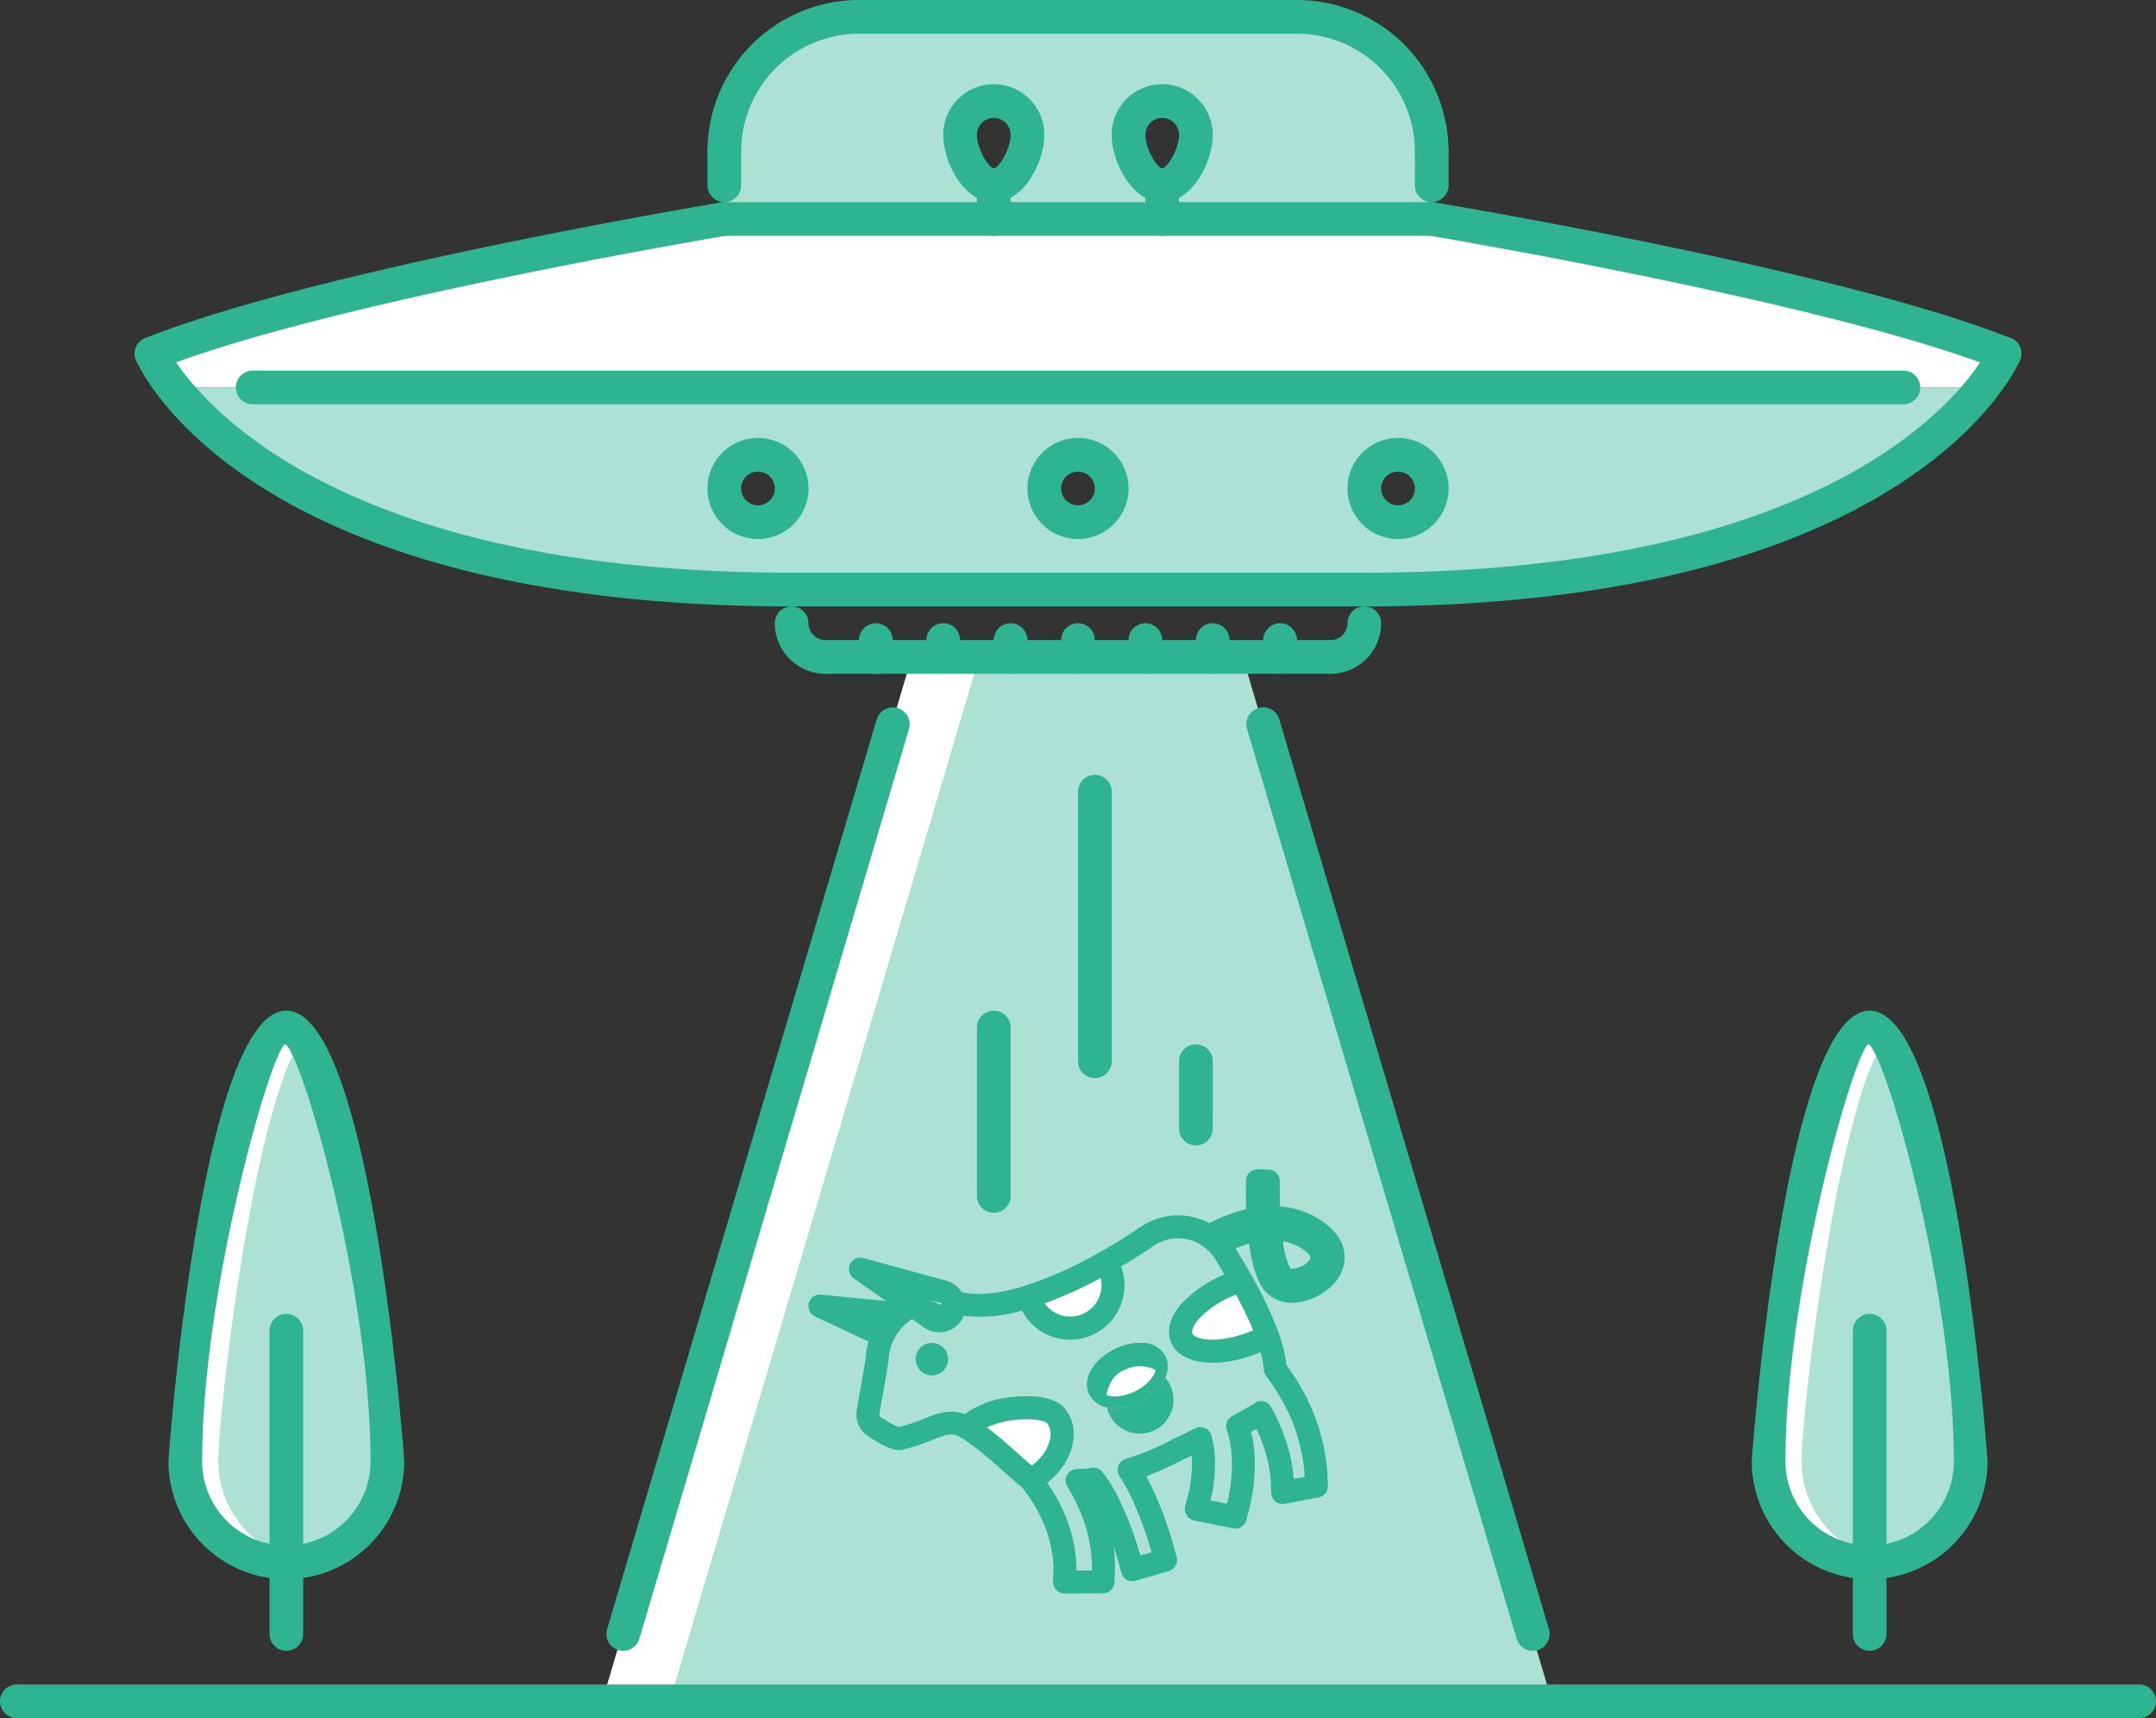 <svg id="Group_415884" data-name="Group 415884" xmlns="http://www.w3.org/2000/svg" width="257.571" height="205.252" viewBox="0 0 257.571 205.252">
  <rect x="0" y="0" width="257.571" height="205.252" fill="#333333" stroke="none"/>
  <g id="Group_415878" data-name="Group 415878">
    <path id="Path_227680" data-name="Path 227680" d="M140.873,716.89c6.681,0,12.073,45.155,12.073,51.8a12.073,12.073,0,0,1-24.146,0c0-6.642,5.392-51.8,12.073-51.8Z" transform="translate(-106.746 -594.142)" fill="#ace1d3"/>
    <path id="Path_227681" data-name="Path 227681" d="M132.824,768.687c0-5.959,4.342-42.907,10.061-50.437a2.778,2.778,0,0,0-2.012-1.359c-6.681,0-12.073,45.155-12.073,51.8a11.9,11.9,0,0,0,14.085,11.873,12.029,12.029,0,0,1-10.061-11.873Z" transform="translate(-106.746 -594.142)" fill="#fff"/>
    <path id="Path_227682" data-name="Path 227682" d="M1245.593,716.89c6.681,0,12.073,45.155,12.073,51.8a12.073,12.073,0,0,1-24.146,0c0-6.642,5.392-51.8,12.073-51.8Z" transform="translate(-1022.313 -594.142)" fill="#ace1d3"/>
    <path id="Path_227683" data-name="Path 227683" d="M1237.544,768.687c0-5.959,4.342-42.907,10.061-50.437a2.781,2.781,0,0,0-2.012-1.359c-6.681,0-12.073,45.155-12.073,51.8a11.9,11.9,0,0,0,14.085,11.873,12.029,12.029,0,0,1-10.061-11.873Z" transform="translate(-1022.313 -594.142)" fill="#fff"/>
    <path id="Path_227684" data-name="Path 227684" d="M496.758,458.34,533.7,583.1H420.25L457.236,458.34h39.522Z" transform="translate(-348.293 -379.861)" fill="#ace1d3"/>
    <path id="Path_227685" data-name="Path 227685" d="M460.9,458.34h-3.662L420.25,583.1H428.3L465.285,458.34Z" transform="translate(-348.293 -379.861)" fill="#fff"/>
    <path id="Path_227686" data-name="Path 227686" d="M520.968,11.75h52.319a16.094,16.094,0,0,1,16.1,16.1V35.9H504.87V27.848a16.094,16.094,0,0,1,16.1-16.1Zm20.122,14.087a4.024,4.024,0,1,0-8.047,0c0,2.212,1.812,6.037,4.024,6.037s4.024-3.825,4.024-6.037Zm16.1,6.037c2.212,0,4.024-3.825,4.024-6.037a4.024,4.024,0,1,0-8.047,0c0,2.212,1.811,6.037,4.024,6.037Z" transform="translate(-418.424 -9.738)" fill="#ace1d3"/>
    <path id="Path_227687" data-name="Path 227687" d="M324.028,172.9H107.906a19.509,19.509,0,0,1-2.616-4.024c20.122-8.049,68.417-16.1,68.417-16.1h84.516s48.3,8.049,68.417,16.1a19.562,19.562,0,0,1-2.613,4.024Z" transform="translate(-87.262 -126.62)" fill="#fff"/>
    <path id="Path_227688" data-name="Path 227688" d="M120.57,270.3H336.691c-6.08,7.767-24.752,24.148-73.852,24.148H194.42c-49.1,0-67.774-16.381-73.85-24.148ZM190.4,286.4a4.024,4.024,0,1,0-4.024-4.024A4.037,4.037,0,0,0,190.4,286.4Zm38.232,0a4.024,4.024,0,1,0-4.024-4.024,4.037,4.037,0,0,0,4.024,4.024Zm38.232,0a4.024,4.024,0,1,0-4.024-4.024,4.037,4.037,0,0,0,4.024,4.024Z" transform="translate(-99.926 -224.018)" fill="#ace1d3"/>
    <path id="Path_227689" data-name="Path 227689" d="M96.03,161.143a2.011,2.011,0,0,1-.747-3.878c20.093-8.037,66.854-15.886,68.833-16.217a2.012,2.012,0,1,1,.659,3.969c-.479.079-48.311,8.1-68,15.98a1.97,1.97,0,0,1-.747.146Z" transform="translate(-77.92 -116.874)" fill="#2fb491"/>
    <path id="Path_227690" data-name="Path 227690" d="M172.5,267.231c-64.972,0-77.8-28.192-78.316-29.39a2.012,2.012,0,0,1,3.695-1.6c.149.334,12.683,26.961,74.621,26.961a2.013,2.013,0,0,1,0,4.025Z" transform="translate(-77.918 -194.79)" fill="#2fb491"/>
    <path id="Path_227691" data-name="Path 227691" d="M1057.625,161.137a2,2,0,0,1-.746-.146c-19.691-7.876-67.522-15.9-68-15.98a2.012,2.012,0,1,1,.661-3.969c1.981.33,48.742,8.179,68.833,16.217a2.01,2.01,0,0,1-.747,3.878Z" transform="translate(-818.164 -116.867)" fill="#2fb491"/>
    <path id="Path_227692" data-name="Path 227692" d="M942.2,267.232a2.012,2.012,0,0,1,0-4.024c62.346,0,74.5-26.682,74.619-26.954a2.01,2.01,0,1,1,3.693,1.587c-.509,1.2-13.338,29.39-78.312,29.39Z" transform="translate(-779.208 -194.791)" fill="#2fb491"/>
    <path id="Path_227693" data-name="Path 227693" d="M580.128,145.054H495.612a2.012,2.012,0,1,1,0-4.024h84.516a2.012,2.012,0,1,1,0,4.024Z" transform="translate(-409.084 -116.882)" fill="#2fb491"/>
    <path id="Path_227694" data-name="Path 227694" d="M611.039,403.6H542.622a2.012,2.012,0,0,1,0-4.024h68.417a2.012,2.012,0,1,1,0,4.024Z" transform="translate(-448.045 -331.163)" fill="#2fb491"/>
    <path id="Path_227695" data-name="Path 227695" d="M363.755,262.584h-197.2a2.012,2.012,0,1,1,0-4.024h197.2a2.012,2.012,0,1,1,0,4.024Z" transform="translate(-136.367 -214.288)" fill="#2fb491"/>
    <path id="Path_227696" data-name="Path 227696" d="M495.612,20.122A2.012,2.012,0,0,1,493.6,18.11,18.13,18.13,0,0,1,511.71,0a2.012,2.012,0,1,1,0,4.024A14.1,14.1,0,0,0,497.625,18.11a2.011,2.011,0,0,1-2.014,2.012Z" transform="translate(-409.084)" fill="#2fb491"/>
    <path id="Path_227697" data-name="Path 227697" d="M911.3,20.122a2.011,2.011,0,0,1-2.012-2.012A14.1,14.1,0,0,0,895.2,4.024,2.012,2.012,0,0,1,895.2,0a18.13,18.13,0,0,1,18.11,18.11,2.01,2.01,0,0,1-2.012,2.012Z" transform="translate(-740.255)" fill="#2fb491"/>
    <path id="Path_227698" data-name="Path 227698" d="M641.951,4.024H589.632a2.012,2.012,0,0,1,0-4.024h52.319a2.012,2.012,0,1,1,0,4.024Z" transform="translate(-487.006)" fill="#2fb491"/>
    <path id="Path_227699" data-name="Path 227699" d="M499.637,309.577a2.012,2.012,0,1,0,2.012,2.012,2.015,2.015,0,0,0-2.012-2.012Zm0,8.048a6.037,6.037,0,1,1,6.037-6.037,6.044,6.044,0,0,1-6.037,6.037Z" transform="translate(-409.084 -253.233)" fill="#2fb491"/>
    <path id="Path_227700" data-name="Path 227700" d="M722.927,309.577a2.012,2.012,0,1,0,2.012,2.012,2.015,2.015,0,0,0-2.012-2.012Zm0,8.048a6.037,6.037,0,1,1,6.037-6.037,6.044,6.044,0,0,1-6.037,6.037Z" transform="translate(-594.142 -253.233)" fill="#2fb491"/>
    <path id="Path_227701" data-name="Path 227701" d="M946.227,309.577a2.012,2.012,0,1,0,2.012,2.012,2.016,2.016,0,0,0-2.012-2.012Zm0,8.048a6.037,6.037,0,1,1,6.037-6.037,6.044,6.044,0,0,1-6.037,6.037Z" transform="translate(-779.208 -253.233)" fill="#2fb491"/>
    <path id="Path_227702" data-name="Path 227702" d="M495.612,102.077a2.012,2.012,0,0,1-2.012-2.012V96.042a2.013,2.013,0,0,1,4.025,0v4.024a2.012,2.012,0,0,1-2.014,2.012Z" transform="translate(-409.084 -77.93)" fill="#2fb491"/>
    <path id="Path_227703" data-name="Path 227703" d="M989.212,102.077a2.011,2.011,0,0,1-2.012-2.012V96.042a2.012,2.012,0,0,1,4.024,0v4.024a2.011,2.011,0,0,1-2.012,2.012Z" transform="translate(-818.168 -77.93)" fill="#2fb491"/>
    <path id="Path_227704" data-name="Path 227704" d="M425.1,606.3a2.068,2.068,0,0,1-.572-.082,2.012,2.012,0,0,1-1.358-2.5l32.2-108.663a2.012,2.012,0,1,1,3.859,1.14l-32.2,108.663a2.016,2.016,0,0,1-1.93,1.442Z" transform="translate(-350.642 -409.095)" fill="#2fb491"/>
    <path id="Path_227705" data-name="Path 227705" d="M903.878,606.3a2.016,2.016,0,0,1-1.93-1.442l-32.2-108.663a2.012,2.012,0,1,1,3.859-1.14l32.2,108.663a2.014,2.014,0,0,1-1.356,2.5,2.082,2.082,0,0,1-.574.082Z" transform="translate(-720.761 -409.095)" fill="#2fb491"/>
    <path id="Path_227706" data-name="Path 227706" d="M546.647,431.129a6.045,6.045,0,0,1-6.037-6.037,2.012,2.012,0,1,1,4.024,0,2.015,2.015,0,0,0,2.012,2.012,2.013,2.013,0,0,1,0,4.025Z" transform="translate(-448.045 -350.639)" fill="#2fb491"/>
    <path id="Path_227707" data-name="Path 227707" d="M918.7,431.129a2.013,2.013,0,0,1,0-4.025,2.016,2.016,0,0,0,2.012-2.012,2.012,2.012,0,0,1,4.024,0,6.042,6.042,0,0,1-6.036,6.037Z" transform="translate(-759.731 -350.639)" fill="#2fb491"/>
    <path id="Path_227708" data-name="Path 227708" d="M626.5,450.605H566.132a2.013,2.013,0,0,1,0-4.025H626.5a2.013,2.013,0,0,1,0,4.025Z" transform="translate(-467.529 -370.115)" fill="#2fb491"/>
    <path id="Path_227709" data-name="Path 227709" d="M648.392,440.867a2.011,2.011,0,0,1-2.012-2.012v-2.014a2.012,2.012,0,1,1,4.024,0v2.014a2.01,2.01,0,0,1-2.012,2.012Z" transform="translate(-535.705 -360.377)" fill="#2fb491"/>
    <path id="Path_227710" data-name="Path 227710" d="M601.382,440.867a2.011,2.011,0,0,1-2.012-2.012v-2.014a2.012,2.012,0,1,1,4.024,0v2.014a2.011,2.011,0,0,1-2.012,2.012Z" transform="translate(-496.744 -360.377)" fill="#2fb491"/>
    <path id="Path_227711" data-name="Path 227711" d="M695.4,440.867a2.011,2.011,0,0,1-2.012-2.012v-2.014a2.012,2.012,0,1,1,4.024,0v2.014a2.011,2.011,0,0,1-2.012,2.012Z" transform="translate(-574.665 -360.377)" fill="#2fb491"/>
    <path id="Path_227712" data-name="Path 227712" d="M742.412,440.867a2.011,2.011,0,0,1-2.012-2.012v-2.014a2.012,2.012,0,1,1,4.024,0v2.014a2.011,2.011,0,0,1-2.012,2.012Z" transform="translate(-613.626 -360.377)" fill="#2fb491"/>
    <path id="Path_227713" data-name="Path 227713" d="M789.422,440.867a2.012,2.012,0,0,1-2.012-2.012v-2.014a2.012,2.012,0,1,1,4.024,0v2.014a2.011,2.011,0,0,1-2.012,2.012Z" transform="translate(-652.587 -360.377)" fill="#2fb491"/>
    <path id="Path_227714" data-name="Path 227714" d="M836.432,440.867a2.012,2.012,0,0,1-2.012-2.012v-2.014a2.012,2.012,0,1,1,4.024,0v2.014a2.011,2.011,0,0,1-2.012,2.012Z" transform="translate(-691.548 -360.377)" fill="#2fb491"/>
    <path id="Path_227715" data-name="Path 227715" d="M883.442,440.867a2.011,2.011,0,0,1-2.012-2.012v-2.014a2.012,2.012,0,1,1,4.024,0v2.014a2.011,2.011,0,0,1-2.012,2.012Z" transform="translate(-730.509 -360.377)" fill="#2fb491"/>
    <path id="Path_227716" data-name="Path 227716" d="M781.687,62.784a2.016,2.016,0,0,0-2.012,2.014c0,1.651,1.359,3.926,2.012,4.024.652-.1,2.012-2.375,2.012-4.024a2.018,2.018,0,0,0-2.012-2.014Zm0,10.063c-3.632,0-6.037-4.846-6.037-8.049a6.037,6.037,0,1,1,12.075,0c0,3.2-2.406,8.049-6.037,8.049Z" transform="translate(-642.841 -48.699)" fill="#2fb491"/>
    <path id="Path_227717" data-name="Path 227717" d="M801.172,125.577a2.012,2.012,0,0,1-2.012-2.012v-4.024a2.012,2.012,0,0,1,4.024,0v4.024a2.01,2.01,0,0,1-2.012,2.012Z" transform="translate(-662.325 -97.406)" fill="#2fb491"/>
    <path id="Path_227718" data-name="Path 227718" d="M664.167,62.784a2.015,2.015,0,0,0-2.012,2.014c0,1.651,1.359,3.926,2.012,4.024.652-.1,2.012-2.375,2.012-4.024a2.016,2.016,0,0,0-2.012-2.014Zm0,10.063c-3.63,0-6.037-4.846-6.037-8.049a6.037,6.037,0,0,1,12.075,0c0,3.2-2.407,8.049-6.037,8.049Z" transform="translate(-545.443 -48.699)" fill="#2fb491"/>
    <path id="Path_227719" data-name="Path 227719" d="M683.652,125.577a2.011,2.011,0,0,1-2.012-2.012v-4.024a2.012,2.012,0,1,1,4.024,0v4.024a2.01,2.01,0,0,1-2.012,2.012Z" transform="translate(-564.927 -97.406)" fill="#2fb491"/>
    <path id="Path_227720" data-name="Path 227720" d="M683.652,729.288a2.011,2.011,0,0,1-2.012-2.012V707.152a2.012,2.012,0,1,1,4.024,0v20.122a2.011,2.011,0,0,1-2.012,2.014Z" transform="translate(-564.927 -584.404)" fill="#2fb491"/>
    <path id="Path_227721" data-name="Path 227721" d="M754.192,576.831a2.012,2.012,0,0,1-2.012-2.012v-32.2a2.012,2.012,0,0,1,4.024,0v32.2a2.012,2.012,0,0,1-2.012,2.012Z" transform="translate(-623.389 -448.045)" fill="#2fb491"/>
    <path id="Path_227722" data-name="Path 227722" d="M824.682,740.723a2.011,2.011,0,0,1-2.012-2.012v-8.049a2.012,2.012,0,0,1,4.024,0v8.049a2.011,2.011,0,0,1-2.012,2.012Z" transform="translate(-681.81 -603.888)" fill="#2fb491"/>
    <path id="Path_227723" data-name="Path 227723" d="M255.559,1179.264H2.012a2.012,2.012,0,1,1,0-4.024H255.559a2.012,2.012,0,1,1,0,4.024Z" transform="translate(0 -974.012)" fill="#2fb491"/>
    <path id="Path_227724" data-name="Path 227724" d="M1294.772,956.934a2.011,2.011,0,0,1-2.012-2.012V918.7a2.012,2.012,0,1,1,4.024,0v36.221a2.011,2.011,0,0,1-2.012,2.012Z" transform="translate(-1071.409 -759.731)" fill="#2fb491"/>
    <path id="Path_227725" data-name="Path 227725" d="M1236.182,709.141c-1.687.913-9.909,29.344-9.909,49.828a10.061,10.061,0,0,0,20.122,0c0-20.482-8.222-48.917-10.213-49.828Zm.152,63.912a14.1,14.1,0,0,1-14.085-14.085c0-.539,3.938-53.829,14.085-53.829s14.085,53.29,14.085,53.829a14.1,14.1,0,0,1-14.085,14.085Z" transform="translate(-1012.972 -584.404)" fill="#2fb491"/>
    <path id="Path_227726" data-name="Path 227726" d="M190.052,956.934a2.011,2.011,0,0,1-2.012-2.012V918.7a2.012,2.012,0,1,1,4.024,0v36.221a2.011,2.011,0,0,1-2.012,2.012Z" transform="translate(-155.843 -759.731)" fill="#2fb491"/>
    <path id="Path_227727" data-name="Path 227727" d="M131.454,709.141c-1.688.913-9.909,29.344-9.909,49.828a10.061,10.061,0,0,0,20.122,0c0-20.482-8.22-48.917-10.213-49.828Zm.152,63.912a14.1,14.1,0,0,1-14.087-14.085c0-.539,3.938-53.829,14.087-53.829s14.085,53.29,14.085,53.829a14.1,14.1,0,0,1-14.085,14.085Z" transform="translate(-97.398 -584.404)" fill="#2fb491"/>
  </g>
  <g id="Group_415883" data-name="Group 415883" transform="translate(96.576 139.694)">
    <path id="Path_227728" data-name="Path 227728" d="M882.114,858.123a2.869,2.869,0,0,1-2.128-.815c-.606-.637-1.461-2.012-1.873-6.6a1.37,1.37,0,0,1,1.324-1.493,9.181,9.181,0,0,1,4.96,1.2h0c2.389,1.389,2.772,2.885,2.674,3.9a4.606,4.606,0,0,1-3.306,3.513A5.063,5.063,0,0,1,882.114,858.123Zm-.19-2.76a1.915,1.915,0,0,0,.947-.125,2.212,2.212,0,0,0,1.473-1.19c.012-.122-.207-.613-1.325-1.262a6.061,6.061,0,0,0-2-.724A8.021,8.021,0,0,0,881.924,855.363Zm-.041-.012Z" transform="translate(-824.33 -843.501)" fill="#2fb491"/>
    <path id="Path_227729" data-name="Path 227729" d="M846.828,831.792a4.141,4.141,0,0,1-3.073-1.223c-.991-1.039-1.669-2.957-2.06-5.84a16.354,16.354,0,0,0-3.08,1.253,1.369,1.369,0,0,1-1.627-.271,5.309,5.309,0,0,0-.854-.726,1.371,1.371,0,0,1,.1-2.332,22.479,22.479,0,0,1,2.591-1.229,17.805,17.805,0,0,1,2.527-.8c-.068-1.75-.041-3.128-.034-3.433a1.37,1.37,0,0,1,1.368-1.336h.034l1.308.031a1.371,1.371,0,0,1,1.337,1.4c-.009.368-.027,1.5.031,3a10.224,10.224,0,0,1,4.371,1.346h0c1.351.786,3.579,2.5,3.318,5.156a4.9,4.9,0,0,1-1.586,3.058,7.253,7.253,0,0,1-2.6,1.567A6.353,6.353,0,0,1,846.828,831.792Zm-.188-4.07a1.915,1.915,0,0,0,.947-.125,2.213,2.213,0,0,0,1.473-1.19h0c.012-.122-.207-.611-1.325-1.262a6.06,6.06,0,0,0-2-.724A8.021,8.021,0,0,0,846.639,827.722Z" transform="translate(-789.045 -815.86)" fill="#2fb491"/>
    <path id="Path_227730" data-name="Path 227730" d="M572.923,909.471a1.362,1.362,0,0,1-.584-.13l-7.518-3.539a1.37,1.37,0,0,1,.716-2.6l9.532.937a1.37,1.37,0,0,1,.733,2.425,5.954,5.954,0,0,0-1.633,2.113,1.366,1.366,0,0,1-1.245.8Z" transform="translate(-564.034 -888.24)" fill="#2fb491"/>
    <path id="Path_227731" data-name="Path 227731" d="M674.2,995.033a1.357,1.357,0,0,1-.878-.32,25.61,25.61,0,0,0-2.222-1.7,1.369,1.369,0,0,1,1.519-2.279h0l0,0a27.685,27.685,0,0,1,2.409,1.834l.051.043h0a1.37,1.37,0,0,1-.88,2.419Z" transform="translate(-652.258 -960.602)" fill="#2fb491"/>
    <path id="Path_227732" data-name="Path 227732" d="M622.371,893.1A1.369,1.369,0,0,1,621,891.68l.065-1.724a15.174,15.174,0,0,0-1.673-6.272,17.179,17.179,0,0,0-2.139-3.3l-.692-.586-.051-.045a1.37,1.37,0,0,1,1.663-2.173l.315.217a6.213,6.213,0,0,0,.609-.51c1.558-1.484,2.079-3.575,1.137-4.563-.236-.24-1.56-.591-3.686-.358a8.654,8.654,0,0,0-4.481,1.543,1.546,1.546,0,0,0-.2.221,1.371,1.371,0,0,1-1.818.368c-1.058-.64-1.642-.459-3.5.271A25.3,25.3,0,0,1,603,875.936a1.591,1.591,0,0,1-.356.038c-1.589,0-4.1-1.957-4.127-1.979a3.12,3.12,0,0,1-.966-2.774c.12-.769.284-1.671.457-2.625.277-1.527.563-3.108.673-4.157a8.651,8.651,0,0,1,5.185-7.049,1.364,1.364,0,0,1,1.125.019l2.4,1.13a.429.429,0,0,0,.132.036.4.4,0,0,0,.437-.342c0-.007,0-.014,0-.019a1.369,1.369,0,0,1,1.721-1.2c2.077.56,4.782.331,8.039-.681a47.108,47.108,0,0,0,8.928-4.019c2.212-1.257,3.979-2.424,4.837-3.01a7.916,7.916,0,0,1,8.917,0,8.091,8.091,0,0,1,1.3,1.1,7.955,7.955,0,0,1,1.1,1.457l.074.125c.111.187.236.4.38.635.5.824.976,1.644,1.426,2.44a1.37,1.37,0,0,1-.791,1.984c-.354.108-.724.24-1.1.392a12.079,12.079,0,0,0-4.251,2.74c-.788.853-1.014,1.549-.887,1.863.31.769,3.163,1.269,6.89-.233a14.075,14.075,0,0,0,1.443-.671,1.37,1.37,0,0,1,1.952.777,17.521,17.521,0,0,1,.954,3.906c.491.661.966,1.368,1.409,2.1a23.976,23.976,0,0,1,3.467,10.573h0l.068,1.741a1.369,1.369,0,0,1-1.116,1.4l-4.029.755a1.371,1.371,0,0,1-1.622-1.293L647,879.369a16.434,16.434,0,0,0-.919-4.046,19.443,19.443,0,0,0-.772-1.89c-.212.123-.43.245-.637.36a15.519,15.519,0,0,1,.419,3,22.218,22.218,0,0,1-.546,5.791l0,.017c0,.01-.005.021-.007.029l-.431,1.69a1.369,1.369,0,0,1-1.6,1l-4.659-.945a1.371,1.371,0,0,1-1.056-1.681l.43-1.687a14.764,14.764,0,0,0,.363-2.649,13.44,13.44,0,0,0-.012-1.748l-1.127.553a44.322,44.322,0,0,1-4.3,1.94c.317.584.627,1.209.928,1.868a44.824,44.824,0,0,1,2.228,6.075l.467,1.69a1.37,1.37,0,0,1-.935,1.68l-3.962,1.161a1.368,1.368,0,0,1-1.7-.945l-.469-1.681c-.1-.378-.269-.916-.485-1.553a14.938,14.938,0,0,1,.19,2.615l-.067,1.746a1.37,1.37,0,0,1-1.363,1.318l-4.594.021ZM620.3,879.86a19.387,19.387,0,0,1,1.55,2.608,17.534,17.534,0,0,1,1.955,7.558v.021l-.012.31,1.851-.009.017-.433a17.2,17.2,0,0,0-1.4-6.555,20.524,20.524,0,0,0-1.544-3.031,1.371,1.371,0,0,1,1.021-2.084,5.447,5.447,0,0,1,.923-.036,3.462,3.462,0,0,0,.89-.125,1.369,1.369,0,0,1,1.32.471,17.088,17.088,0,0,1,2.108,3.455,41.272,41.272,0,0,1,2.353,6.21l.1.344,1.336-.392-.106-.384a42.086,42.086,0,0,0-2.08-5.674,23.668,23.668,0,0,0-1.635-3.037,1.369,1.369,0,0,1,.784-2.065,30.092,30.092,0,0,0,5.5-2.3c.82-.4,1.748-.861,2.8-1.351a1.369,1.369,0,0,1,1.9.865,13.114,13.114,0,0,1,.392,4.284,17.6,17.6,0,0,1-.443,3.18l-.074.293,1.972.4.11-.43a19.331,19.331,0,0,0,.474-5.032,11.748,11.748,0,0,0-.6-3.349,1.37,1.37,0,0,1,.652-1.668c.649-.342,2.188-1.216,2.524-1.449a1.37,1.37,0,0,1,2.1.349,22.392,22.392,0,0,1,1.633,3.613,18.5,18.5,0,0,1,1.07,4.837h0l.007.152,1.308-.245-.022-.56v-.027a21.249,21.249,0,0,0-3.077-9.243,22.64,22.64,0,0,0-1.288-1.916l-.2-.265a1.377,1.377,0,0,1-.269-.712,12.1,12.1,0,0,0-.4-2.186l-.24.1c-4.868,1.962-9.362,1.409-10.451-1.288-.579-1.445-.075-3.13,1.416-4.745a14.487,14.487,0,0,1,4.964-3.308c-.19-.322-.382-.647-.579-.971-.146-.241-.277-.462-.392-.657l-.077-.13a5.091,5.091,0,0,0-.724-.959,5.312,5.312,0,0,0-.854-.726h0a5.174,5.174,0,0,0-5.832,0c-.9.613-2.245,1.5-3.911,2.481a6.475,6.475,0,0,1-1.608,6.933,6.473,6.473,0,0,1-9.148-.219h0a6.413,6.413,0,0,1-1.048-1.461,17.835,17.835,0,0,1-7.138.611,3.138,3.138,0,0,1-2.923,1.392,3.223,3.223,0,0,1-1.024-.281l-1.812-.853a5.909,5.909,0,0,0-3.013,4.555c-.12,1.154-.416,2.786-.7,4.365-.169.938-.33,1.823-.447,2.561a.382.382,0,0,0,.116.336,11.041,11.041,0,0,0,2.2,1.238,23.469,23.469,0,0,0,2.983-1c1.594-.625,3.111-1.221,4.919-.551a11.582,11.582,0,0,1,5.8-2.026c1.31-.142,4.512-.308,5.943,1.193,2.034,2.133,1.495,5.839-1.229,8.436A8.589,8.589,0,0,1,620.3,879.86Zm-17.614-6.611Zm42.09-2.635Zm0,0Zm-24.43-11.748a3.735,3.735,0,0,0,6.334-3.447,50.8,50.8,0,0,1-6.676,3.031,3.757,3.757,0,0,0,.342.416Zm8.053,12.071c-.082,0-.163,0-.243-.005a3.153,3.153,0,0,1-2.8-1.589c-.9-1.769.377-4.089,2.96-5.4a6.766,6.766,0,0,1,3.3-.779,3.15,3.15,0,0,1,2.8,1.589c.9,1.769-.377,4.089-2.96,5.4h0A6.939,6.939,0,0,1,628.4,870.936Zm2.442-2.008Zm-3.026-.831a3.117,3.117,0,0,0,2.407-.39h0a1.279,1.279,0,1,0-2.407.39Z" transform="translate(-591.777 -842.436)" fill="#2fb491"/>
    <path id="Path_227733" data-name="Path 227733" d="M603.145,886.391a3.154,3.154,0,0,1-.832-.113h0a3.244,3.244,0,0,1-.962-.449l-8.419-5.868a1.37,1.37,0,0,1,1.144-2.445l9.893,2.7a3.148,3.148,0,0,1,2.216,3.8.481.481,0,0,1-.014.053h0a3.149,3.149,0,0,1-3.026,2.317Zm1.707-2.69Zm-1.818-.065a.4.4,0,0,0,.488-.264v0l.005-.019a.4.4,0,0,0-.281-.49L601,882.249l1.907,1.329a.456.456,0,0,0,.123.058Z" transform="translate(-587.498 -866.919)" fill="#2fb491"/>
    <g id="Group_415879" data-name="Group 415879" transform="translate(24.981 9.695)">
      <path id="Path_227734" data-name="Path 227734" d="M727.125,880.48a49.076,49.076,0,0,1-9.195,4.135,5.1,5.1,0,1,0,9.195-4.135Z" transform="translate(-716.56 -879.11)" fill="#fff"/>
      <path id="Path_227735" data-name="Path 227735" d="M716.225,883.111c-.053,0-.106,0-.161,0a6.472,6.472,0,0,1-6.085-4.758,1.368,1.368,0,0,1,.913-1.671,46.97,46.97,0,0,0,8.928-4.02,1.37,1.37,0,0,1,1.82.442,6.472,6.472,0,0,1-5.414,10.01Zm-3.048-4.311a3.585,3.585,0,0,0,.344.416,3.735,3.735,0,0,0,6.334-3.447A51.033,51.033,0,0,1,713.177,878.8Z" transform="translate(-709.929 -872.482)" fill="#2fb491"/>
    </g>
    <g id="Group_415880" data-name="Group 415880" transform="translate(43.097 11.926)">
      <path id="Path_227736" data-name="Path 227736" d="M823.891,900.343c.769,1.907,4.652,2.149,8.672.529a14.93,14.93,0,0,0,1.582-.736h0A43.161,43.161,0,0,0,831,893.53h0c-.4.123-.806.267-1.212.432C825.764,895.573,823.125,898.432,823.891,900.343Z" transform="translate(-822.385 -892.157)" fill="#fff"/>
      <path id="Path_227737" data-name="Path 227737" d="M820.928,896.668c-2.438,0-4.308-.846-4.959-2.459a.005.005,0,0,0,0,0c-.579-1.442-.075-3.126,1.418-4.743a14.658,14.658,0,0,1,5.243-3.423c.447-.18.892-.337,1.32-.469a1.369,1.369,0,0,1,1.592.635,43.92,43.92,0,0,1,3.243,6.823,1.37,1.37,0,0,1-.639,1.662,16.875,16.875,0,0,1-1.726.8A14.951,14.951,0,0,1,820.928,896.668Zm-2.416-3.483c.315.772,3.166,1.271,6.89-.231.123-.05.247-.1.366-.152a42.988,42.988,0,0,0-2.051-4.245l-.065.026a12.08,12.08,0,0,0-4.251,2.74C818.613,892.173,818.387,892.87,818.512,893.185Z" transform="translate(-815.734 -885.511)" fill="#2fb491"/>
    </g>
    <g id="Group_415881" data-name="Group 415881" transform="translate(17.621 27.11)">
      <path id="Path_227738" data-name="Path 227738" d="M682.614,990.7a6.975,6.975,0,0,0,1.6-1.154c2.132-2.032,2.664-4.945,1.183-6.5s-7.965-.9-10.1,1.139a2.99,2.99,0,0,0-.36.407h0c.2.123.406.252.608.385a26.912,26.912,0,0,1,2.342,1.788c.669.562,1.363,1.171,2.1,1.823.51.454,1.034.914,1.58,1.387h0Z" transform="translate(-673.563 -980.822)" fill="#fff"/>
      <path id="Path_227739" data-name="Path 227739" d="M676,985.444a1.357,1.357,0,0,1-.776-.241l-1.036-.712a1.274,1.274,0,0,1-.134-.1c-.505-.437-1.027-.894-1.594-1.4-.784-.692-1.437-1.265-2.072-1.8a25.879,25.879,0,0,0-2.222-1.7c-.188-.127-.377-.245-.555-.353a1.369,1.369,0,0,1-.4-1.976,4.418,4.418,0,0,1,.526-.6,10.931,10.931,0,0,1,6.1-2.284c1.31-.142,4.512-.308,5.943,1.193,2.034,2.134,1.495,5.839-1.229,8.436a8.325,8.325,0,0,1-1.909,1.377A1.342,1.342,0,0,1,676,985.444Zm-.212-3.178.253.175a6.238,6.238,0,0,0,.61-.51c1.558-1.485,2.079-3.575,1.137-4.563-.236-.24-1.56-.591-3.687-.358a11.524,11.524,0,0,0-3.452.889c.461.344.952.736,1.5,1.193.661.553,1.327,1.139,2.128,1.846C674.813,981.419,675.306,981.852,675.786,982.266Z" transform="translate(-666.947 -974.192)" fill="#2fb491"/>
    </g>
    <g id="Group_415882" data-name="Group 415882" transform="translate(33.296 20.724)">
      <path id="Path_227740" data-name="Path 227740" d="M769,945.515c-1.827.926-2.883,2.519-2.356,3.556s2.435,1.132,4.262.205,2.883-2.519,2.356-3.556S770.828,944.59,769,945.515Z" transform="translate(-765.135 -943.511)" fill="#fff"/>
      <path id="Path_227741" data-name="Path 227741" d="M761.821,944.672c-.082,0-.163,0-.243-.005a3.153,3.153,0,0,1-2.8-1.589c-.9-1.769.377-4.089,2.96-5.4h0a6.784,6.784,0,0,1,3.3-.779,3.151,3.151,0,0,1,2.8,1.589c.9,1.769-.377,4.089-2.961,5.4A6.926,6.926,0,0,1,761.821,944.672Zm-.584-2.839a4.024,4.024,0,1,0,1.74-1.709h0A3.105,3.105,0,0,0,761.237,941.833Zm0,.043Z" transform="translate(-758.493 -936.897)" fill="#2fb491"/>
    </g>
  </g>
  <path id="Path_227742" data-name="Path 227742" d="M640.835,936.99a1.935,1.935,0,1,0,1.937,1.935A1.935,1.935,0,0,0,640.835,936.99Z" transform="translate(-529.505 -776.555)" fill="#2fb491"/>
</svg>
